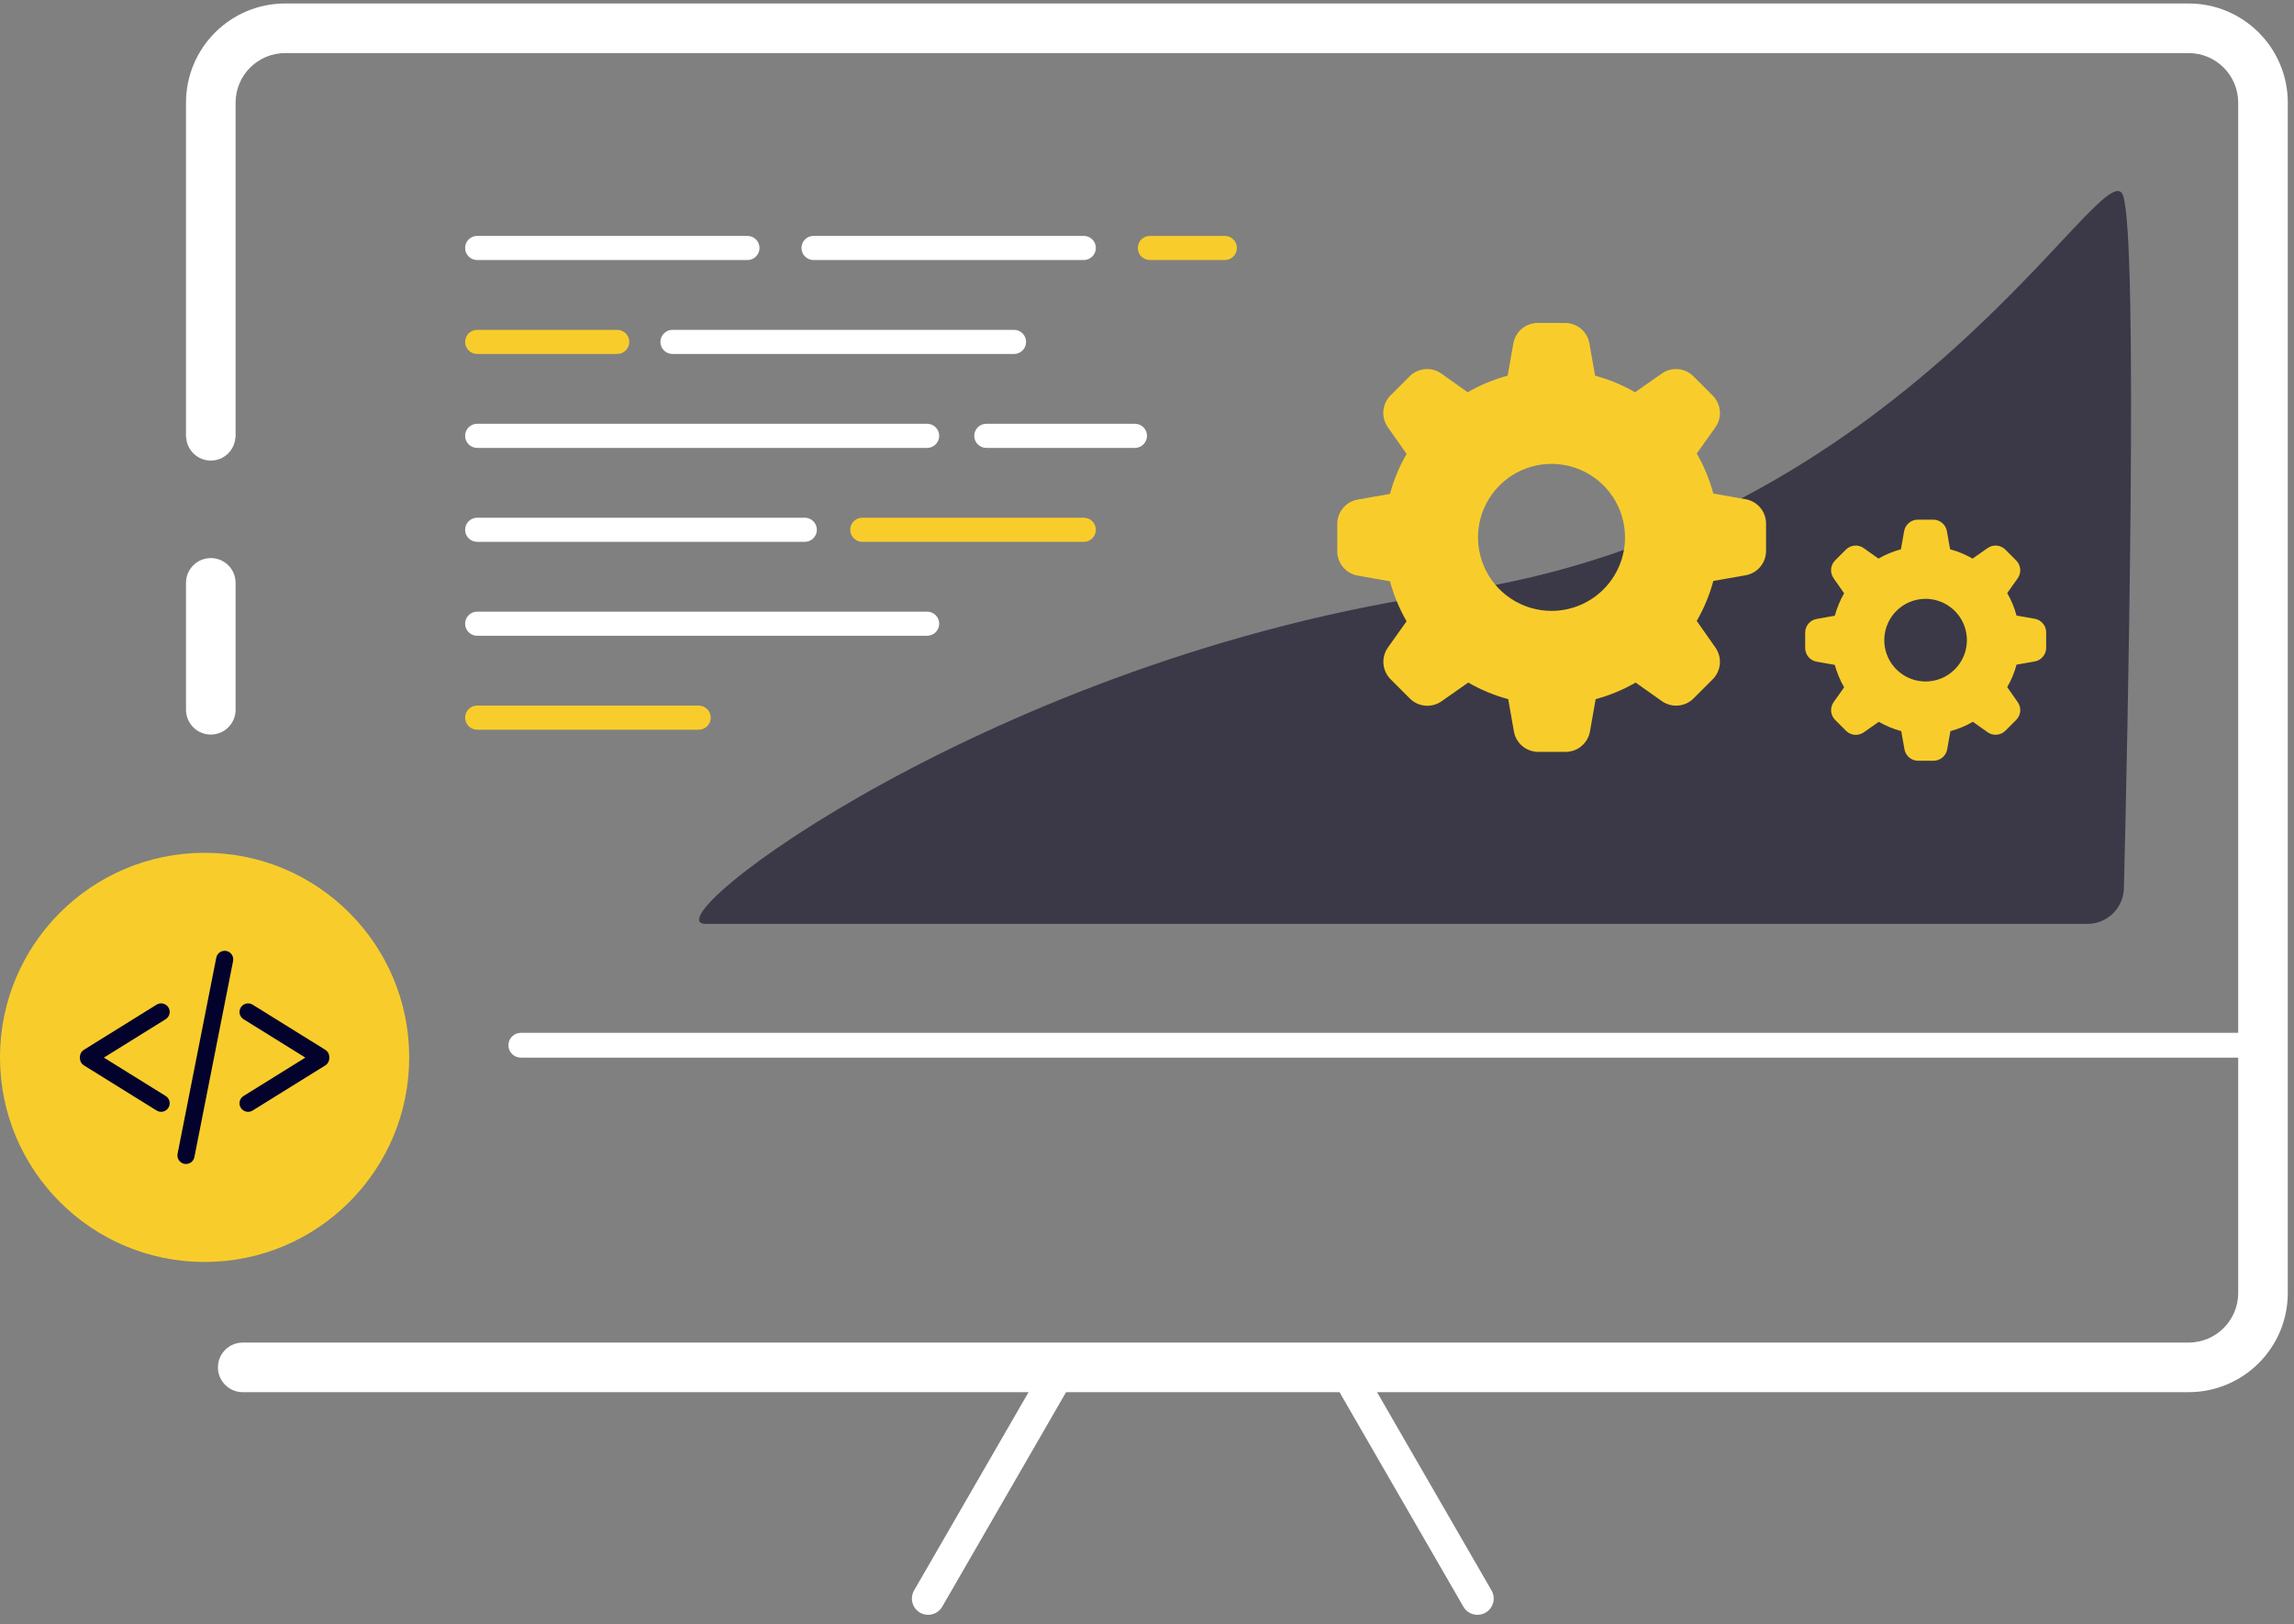 <?xml version="1.0" encoding="utf-8"?>
<!-- Generator: Adobe Illustrator 16.0.0, SVG Export Plug-In . SVG Version: 6.00 Build 0)  -->
<!DOCTYPE svg PUBLIC "-//W3C//DTD SVG 1.1//EN" "http://www.w3.org/Graphics/SVG/1.1/DTD/svg11.dtd">
<svg version="1.1" id="Layer_1" xmlns="http://www.w3.org/2000/svg" xmlns:xlink="http://www.w3.org/1999/xlink" x="0px" y="0px"
	 width="185px" height="131px" viewBox="0 0 185 131" enable-background="new 0 0 185 131" xml:space="preserve">
<rect x="0" y="0" width="185" height="131" fill="#808080" stroke="none"/>
<path fill="#FFFFFF" d="M15,57.244V47.01c0-1.104,0.896-2,2-2l0,0c1.104,0,2,0.896,2,2v10.234c0,1.105-0.896,2-2,2l0,0
	C15.896,59.244,15,58.349,15,57.244z"/>
<g>
	<path fill="#FFFFFF" d="M38.482,19.026h21.795c0.537,0,0.973,0.436,0.973,0.973l0,0c0,0.537-0.436,0.973-0.973,0.973H38.482
		c-0.537,0-0.973-0.436-0.973-0.973l0,0C37.509,19.462,37.945,19.026,38.482,19.026z"/>
	<path fill="#FFFFFF" d="M65.607,19.026h21.795c0.537,0,0.973,0.436,0.973,0.973l0,0c0,0.537-0.436,0.973-0.973,0.973H65.607
		c-0.537,0-0.973-0.436-0.973-0.973l0,0C64.634,19.462,65.07,19.026,65.607,19.026z"/>
	<path fill="#F8CD2B" d="M92.731,19.026h6.046c0.537,0,0.973,0.436,0.973,0.973l0,0c0,0.537-0.436,0.973-0.973,0.973h-6.046
		c-0.537,0-0.973-0.436-0.973-0.973l0,0C91.759,19.462,92.194,19.026,92.731,19.026z"/>
	<path fill="#F8CD2B" d="M38.482,26.603h11.295c0.537,0,0.973,0.436,0.973,0.973l0,0c0,0.538-0.436,0.973-0.973,0.973H38.482
		c-0.537,0-0.973-0.436-0.973-0.973l0,0C37.509,27.039,37.945,26.603,38.482,26.603z"/>
	<path fill="#FFFFFF" d="M54.232,26.603h27.545c0.537,0,0.973,0.436,0.973,0.973l0,0c0,0.538-0.436,0.973-0.973,0.973H54.232
		c-0.537,0-0.973-0.436-0.973-0.973l0,0C53.259,27.039,53.695,26.603,54.232,26.603z"/>
	<path fill="#FFFFFF" d="M38.482,34.179h36.287c0.537,0,0.973,0.436,0.973,0.973l0,0c0,0.537-0.436,0.973-0.973,0.973H38.482
		c-0.537,0-0.973-0.436-0.973-0.973l0,0C37.509,34.615,37.945,34.179,38.482,34.179z"/>
	<path fill="#FFFFFF" d="M79.541,34.179h11.986c0.537,0,0.973,0.436,0.973,0.973l0,0c0,0.537-0.436,0.973-0.973,0.973H79.541
		c-0.537,0-0.973-0.436-0.973-0.973l0,0C78.568,34.615,79.004,34.179,79.541,34.179z"/>
	<path fill="#FFFFFF" d="M38.482,41.755h26.42c0.537,0,0.973,0.436,0.973,0.973l0,0c0,0.538-0.436,0.973-0.973,0.973h-26.42
		c-0.537,0-0.973-0.436-0.973-0.973l0,0C37.509,42.19,37.945,41.755,38.482,41.755z"/>
	<path fill="#F8CD2B" d="M69.54,41.755h17.862c0.537,0,0.973,0.436,0.973,0.973l0,0c0,0.538-0.436,0.973-0.973,0.973H69.54
		c-0.537,0-0.973-0.436-0.973-0.973l0,0C68.567,42.19,69.003,41.755,69.54,41.755z"/>
	<path fill="#F8CD2B" d="M38.482,56.907h17.862c0.537,0,0.973,0.436,0.973,0.973l0,0c0,0.537-0.436,0.973-0.973,0.973H38.482
		c-0.537,0-0.973-0.436-0.973-0.973l0,0C37.509,57.342,37.945,56.907,38.482,56.907z"/>
	<path fill="#FFFFFF" d="M38.482,49.331h36.287c0.537,0,0.973,0.436,0.973,0.973l0,0c0,0.537-0.436,0.973-0.973,0.973H38.482
		c-0.537,0-0.973-0.436-0.973-0.973l0,0C37.509,49.767,37.945,49.331,38.482,49.331z"/>
</g>
<path fill="#3B3947" d="M171.21,15.761c-1.46-3.98-17.403,26.775-54.21,32.02c-36.807,5.245-64.92,26.734-60.077,26.734
	c4.373,0,94.029,0,111.39,0c1.627,0,2.932-1.266,2.971-2.892C171.561,60.27,172.468,19.188,171.21,15.761z"/>
<g>
	<circle fill="#F8CD2B" cx="16.5" cy="85.281" r="16.5"/>
	<g>
		<path fill="#03022D" d="M13.359,88.393l-4.981-3.095l4.981-3.095c0.324-0.202,0.424-0.629,0.222-0.953
			c-0.201-0.324-0.627-0.424-0.952-0.223l-5.872,3.649c-0.193,0.12-0.295,0.321-0.313,0.531c-0.005,0.029-0.001,0.057-0.003,0.086
			c0.001,0.032-0.002,0.063,0.003,0.095c0.018,0.21,0.12,0.41,0.312,0.53l5.873,3.648c0.324,0.202,0.75,0.103,0.952-0.222
			C13.783,89.021,13.684,88.595,13.359,88.393z"/>
		<path fill="#03022D" d="M26.559,85.295c-0.001-0.029,0.002-0.058-0.003-0.087c-0.018-0.211-0.119-0.411-0.312-0.531l-5.872-3.649
			c-0.325-0.201-0.751-0.102-0.952,0.223c-0.202,0.324-0.102,0.751,0.222,0.953l4.981,3.095l-4.981,3.095
			c-0.325,0.202-0.424,0.629-0.223,0.953c0.202,0.324,0.628,0.424,0.952,0.222l5.873-3.648c0.193-0.12,0.294-0.32,0.312-0.53
			C26.562,85.357,26.558,85.327,26.559,85.295z"/>
		<path fill="#03022D" d="M14.321,93.054l3.12-15.812c0.074-0.375,0.438-0.619,0.812-0.545l0,0c0.375,0.074,0.618,0.438,0.544,0.813
			l-3.12,15.812c-0.074,0.375-0.438,0.618-0.812,0.545l0,0C14.491,93.792,14.247,93.429,14.321,93.054z"/>
	</g>
</g>
<path fill="#FFFFFF" d="M176.5,0.281H23c-4.418,0-8,3.582-8,8v11.271v15.595v0.134h0.014c0.07,1.041,0.928,1.866,1.986,1.866
	s1.917-0.825,1.986-1.866H19v-0.134V19.553V8.281c0-2.209,1.791-4,4-4h153.5c2.209,0,4,1.791,4,4v75.02H42.005
	c-0.555,0-1.005,0.447-1.005,1c0,0.552,0.45,1,1.005,1H180.5v18.98c0,2.21-1.791,4-4,4H60.116v0.001H19.575c-1.104,0-2,0.896-2,2
	s0.896,2,2,2h63.374l-9.233,15.992c-0.362,0.627-0.147,1.429,0.479,1.79c0.627,0.361,1.428,0.146,1.79-0.479l9.989-17.303h22.051
	l9.99,17.302c0.361,0.627,1.162,0.842,1.789,0.48c0.627-0.362,0.842-1.164,0.48-1.79l-9.233-15.992h61.118
	c0.003,0,0.007-0.001,0.01-0.001h4.32c4.418,0,8-3.581,8-8v-96C184.5,3.863,180.918,0.281,176.5,0.281z"/>
<path fill="#F8CD2B" d="M136.568,56.34l1.554-1.554c0.331-0.332,0.535-0.769,0.576-1.236c0.04-0.467-0.085-0.934-0.354-1.317
	l-1.51-2.153c0.585-1.012,1.034-2.096,1.338-3.225l2.587-0.455c0.464-0.077,0.886-0.316,1.19-0.675
	c0.305-0.359,0.473-0.814,0.475-1.284V42.22c-0.002-0.47-0.17-0.925-0.475-1.284c-0.305-0.358-0.727-0.598-1.19-0.675l-2.587-0.455
	c-0.304-1.129-0.753-2.213-1.338-3.225l1.51-2.125c0.27-0.384,0.395-0.85,0.354-1.317c-0.041-0.467-0.245-0.904-0.576-1.236
	l-1.554-1.554c-0.332-0.332-0.77-0.536-1.236-0.576s-0.934,0.085-1.316,0.354l-2.154,1.51c-1.012-0.584-2.096-1.034-3.225-1.337
	l-0.455-2.587c-0.078-0.464-0.316-0.886-0.676-1.191s-0.814-0.473-1.283-0.474h-2.221c-0.471,0.001-0.926,0.169-1.285,0.474
	c-0.357,0.305-0.597,0.727-0.675,1.191l-0.455,2.587c-1.128,0.303-2.213,0.753-3.226,1.337l-2.125-1.51
	c-0.383-0.269-0.85-0.395-1.316-0.354s-0.904,0.245-1.236,0.576l-1.555,1.554c-0.329,0.333-0.529,0.772-0.566,1.239
	c-0.039,0.467,0.09,0.933,0.361,1.314l1.51,2.153c-0.584,1.012-1.035,2.096-1.338,3.225l-2.587,0.455
	c-0.464,0.077-0.886,0.316-1.19,0.675c-0.305,0.358-0.473,0.813-0.475,1.284v2.22c0.002,0.471,0.17,0.926,0.475,1.284
	c0.305,0.359,0.727,0.598,1.19,0.675l2.587,0.455c0.303,1.129,0.754,2.213,1.338,3.225l-1.51,2.125
	c-0.27,0.384-0.395,0.85-0.354,1.317c0.041,0.467,0.244,0.904,0.576,1.236l1.554,1.554c0.331,0.332,0.769,0.536,1.235,0.576
	s0.934-0.085,1.317-0.354l2.154-1.51c1.012,0.584,2.096,1.034,3.225,1.338l0.455,2.586c0.077,0.464,0.315,0.886,0.675,1.191
	c0.359,0.305,0.813,0.473,1.284,0.474h2.22c0.471-0.001,0.926-0.169,1.284-0.474c0.359-0.305,0.599-0.727,0.677-1.191l0.455-2.586
	c1.127-0.304,2.211-0.753,3.225-1.338l2.109,1.493c0.381,0.271,0.846,0.399,1.313,0.362C135.796,56.87,136.234,56.669,136.568,56.34
	z M125.123,49.269c-1.173,0-2.318-0.348-3.294-1c-0.976-0.651-1.735-1.578-2.183-2.661c-0.449-1.083-0.566-2.276-0.338-3.426
	c0.229-1.15,0.795-2.206,1.625-3.035c0.83-0.829,1.887-1.393,3.037-1.621c1.149-0.228,2.342-0.11,3.424,0.34
	c1.084,0.449,2.01,1.21,2.66,2.186s0.997,2.122,0.996,3.295c-0.002,1.571-0.627,3.078-1.738,4.188
	C128.201,48.646,126.693,49.269,125.123,49.269z"/>
<path fill="#F8CD2B" d="M161.723,58.938l0.873-0.873c0.188-0.187,0.301-0.433,0.324-0.695c0.023-0.262-0.048-0.524-0.199-0.74
	l-0.848-1.21c0.328-0.569,0.581-1.178,0.751-1.813l1.454-0.256c0.261-0.043,0.498-0.178,0.669-0.379
	c0.172-0.202,0.267-0.457,0.267-0.722v-1.248c0-0.265-0.095-0.521-0.267-0.722c-0.171-0.202-0.408-0.336-0.669-0.379l-1.454-0.256
	c-0.17-0.634-0.423-1.243-0.751-1.813l0.848-1.194c0.151-0.216,0.223-0.478,0.199-0.74c-0.023-0.263-0.137-0.509-0.324-0.695
	l-0.873-0.874c-0.186-0.186-0.432-0.301-0.695-0.324c-0.262-0.023-0.523,0.047-0.739,0.199l-1.21,0.849
	c-0.569-0.329-1.18-0.581-1.813-0.752l-0.257-1.453c-0.043-0.261-0.178-0.499-0.379-0.669c-0.202-0.171-0.457-0.266-0.722-0.267
	h-1.248c-0.264,0-0.52,0.095-0.721,0.267c-0.203,0.171-0.336,0.408-0.381,0.669l-0.256,1.453c-0.634,0.171-1.242,0.424-1.812,0.752
	l-1.195-0.849c-0.215-0.151-0.478-0.222-0.739-0.199c-0.263,0.023-0.509,0.138-0.695,0.324l-0.873,0.874
	c-0.186,0.188-0.299,0.434-0.319,0.696c-0.021,0.263,0.052,0.524,0.203,0.739l0.849,1.21c-0.328,0.569-0.58,1.178-0.752,1.813
	l-1.453,0.256c-0.261,0.043-0.498,0.178-0.67,0.379c-0.171,0.202-0.266,0.458-0.266,0.722v1.248c0,0.265,0.095,0.52,0.266,0.722
	c0.172,0.202,0.409,0.336,0.67,0.379l1.453,0.256c0.172,0.634,0.424,1.244,0.752,1.813l-0.849,1.195
	c-0.151,0.215-0.222,0.478-0.199,0.74c0.022,0.263,0.138,0.509,0.324,0.695l0.874,0.873c0.186,0.187,0.432,0.301,0.693,0.324
	c0.264,0.023,0.525-0.047,0.742-0.199l1.209-0.849c0.569,0.329,1.178,0.581,1.813,0.752l0.256,1.454
	c0.044,0.261,0.178,0.498,0.38,0.669c0.201,0.171,0.457,0.266,0.722,0.267h1.248c0.265-0.001,0.52-0.096,0.721-0.267
	c0.201-0.171,0.337-0.409,0.38-0.669l0.256-1.454c0.634-0.17,1.244-0.423,1.813-0.752l1.185,0.839
	c0.215,0.152,0.476,0.224,0.737,0.203C161.289,59.235,161.535,59.123,161.723,58.938z M155.291,54.963
	c-0.66,0-1.305-0.195-1.852-0.562c-0.549-0.366-0.976-0.887-1.228-1.496c-0.252-0.609-0.317-1.279-0.188-1.926
	c0.129-0.646,0.447-1.24,0.912-1.706c0.467-0.466,1.061-0.783,1.707-0.911s1.316-0.062,1.926,0.191
	c0.607,0.253,1.127,0.68,1.494,1.229c0.365,0.548,0.561,1.193,0.56,1.852c-0.001,0.883-0.353,1.73-0.978,2.354
	C157.021,54.613,156.174,54.963,155.291,54.963z"/>
</svg>
